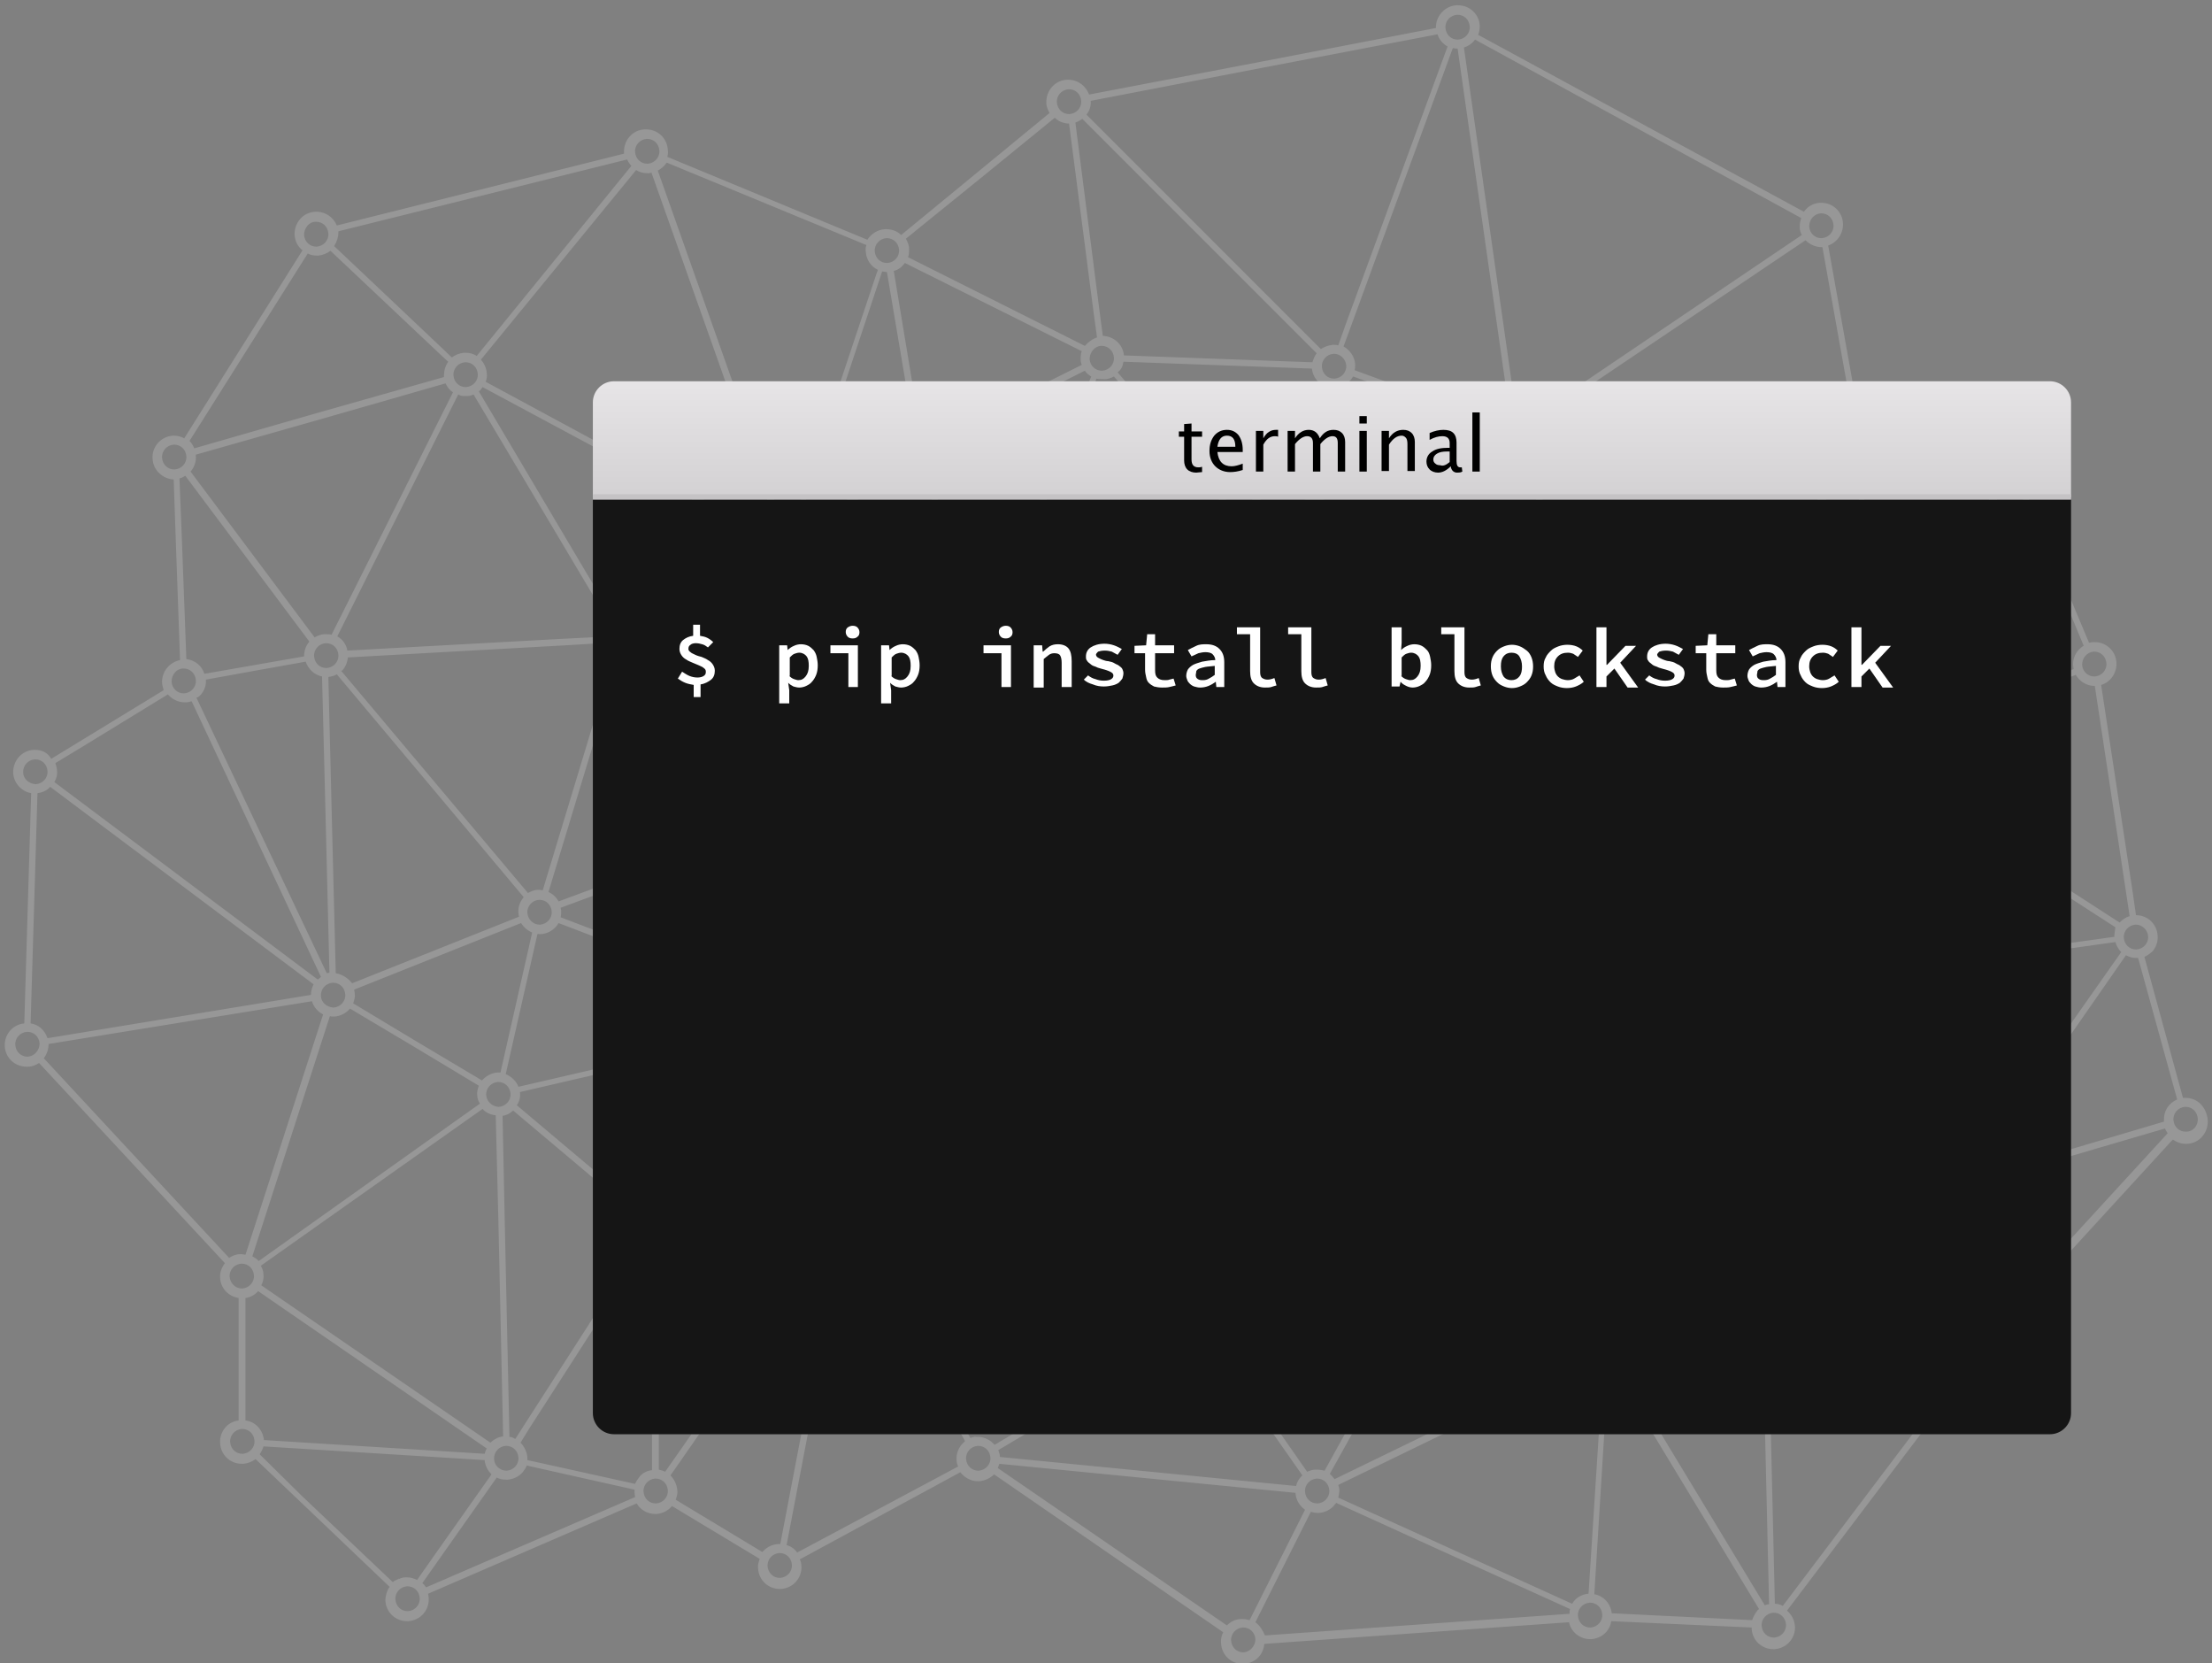 <?xml version="1.0" encoding="utf-8"?>
<!-- Generator: Adobe Illustrator 19.2.1, SVG Export Plug-In . SVG Version: 6.00 Build 0)  -->
<svg version="1.1" id="Layer_1" xmlns="http://www.w3.org/2000/svg" xmlns:xlink="http://www.w3.org/1999/xlink" x="0px" y="0px"
	 viewBox="0 0 419 315" style="enable-background:new 0 0 419 315;" xml:space="preserve">
<rect x="0" y="0" width="419" height="315" fill="#808080" stroke="none"/>
<style type="text/css">
	.st0{opacity:0.18;fill:#FFFFFF;}
	.st1{fill:#151515;}
	.st2{fill:url(#SVGID_1_);}
	.st3{fill:#FFFFFF;}
	.st4{fill:#C5C3C5;}
</style>
<path class="st0" d="M414,207.9c-0.1,0-0.2,0-0.3,0c-0.1,0-0.1,0-0.2,0l-7.3-26.7c0.5-0.2,1-0.6,1.5-1c0.7-0.8,1.1-1.9,1-3
	c-0.1-2.2-1.9-3.9-4.1-3.9c0,0,0,0,0,0l-0.6-4.2l-6-39.4c1.8-0.5,3-2.3,2.9-4.2c-0.1-2.2-1.9-3.9-4.1-3.9c-0.1,0-0.2,0-0.3,0
	c-0.3,0-0.5,0.1-0.8,0.1l-5.7-13.6l-6.9-16.5c1.3-0.8,2.1-2.2,2-3.8c-0.1-2.2-1.9-3.9-4.1-3.9c-0.1,0-0.2,0-0.3,0
	c-2.3,0.1-4,2.1-3.9,4.4c0.1,1.3,0.7,2.3,1.7,3l-25.9,47.7c-0.2-0.1-0.5-0.2-0.7-0.2l1-35.2l0.4-13.1c1-0.1,1.9-0.6,2.5-1.3
	c0.7-0.8,1.1-1.9,1-3c-0.1-2.2-1.9-3.9-4.1-3.9c0,0,0,0,0,0l-6.4-35.8c1.7-0.6,2.9-2.3,2.8-4.2c-0.1-2.2-1.9-3.9-4.1-3.9
	c-0.1,0-0.2,0-0.3,0c-1.3,0.1-2.3,0.7-3,1.7L280,6.6c0.2-0.5,0.3-1.1,0.3-1.7c-0.1-2.2-1.9-3.9-4.1-3.9c-0.1,0-0.2,0-0.3,0
	c-2.2,0.1-4,2.1-3.9,4.3l-32.7,6.3l-33,6.3c-0.6-1.6-2.1-2.8-3.9-2.8c-0.1,0-0.2,0-0.3,0c-2.3,0.1-4,2.1-3.9,4.4
	c0,0.7,0.3,1.3,0.6,1.9l-13.5,11.1l-14.6,12c-0.7-0.7-1.7-1.1-2.8-1.1c-0.1,0-0.2,0-0.3,0c-1.4,0.1-2.6,0.9-3.3,2l-37.9-15.7
	c0.1-0.4,0.2-0.8,0.1-1.3c-0.1-2.2-1.9-3.9-4.1-3.9c-0.1,0-0.2,0-0.3,0c-2.3,0.1-4,2.1-3.9,4.4c0,0.1,0,0.1,0,0.2L63.8,42.7
	c-0.6-1.5-2.1-2.6-3.8-2.6c-0.1,0-0.2,0-0.3,0c-2.3,0.1-4,2.1-3.9,4.4c0.1,1.2,0.6,2.2,1.5,2.9L34.9,83c-0.6-0.3-1.2-0.5-1.9-0.5
	c-0.1,0-0.2,0-0.3,0c-1.1,0.1-2.1,0.6-2.8,1.4c-0.7,0.8-1.1,1.9-1,3c0.1,2.1,1.9,3.8,4,3.9l0.3,8.8l0.9,25.4c-2,0.4-3.5,2.2-3.4,4.3
	c0,0.5,0.2,0.9,0.3,1.4l-21.3,13C9.1,142.6,8,142,6.7,142c-0.1,0-0.2,0-0.3,0c-2.3,0.1-4,2.1-3.9,4.4c0.1,1.9,1.6,3.5,3.4,3.8
	l-1.3,43.6c-2.2,0.2-3.8,2.1-3.7,4.3c0.1,2.2,1.9,3.9,4.1,3.9c0.1,0,0.2,0,0.3,0c0.8,0,1.5-0.3,2.1-0.7l35.2,37.9
	c-0.6,0.8-1,1.8-0.9,2.8c0.1,2,1.6,3.5,3.5,3.8v23.2c-1,0.1-1.9,0.6-2.5,1.3c-0.7,0.8-1.1,1.9-1,3c0.1,2.2,1.9,3.9,4.1,3.9
	c0.1,0,0.2,0,0.3,0c0.9-0.1,1.7-0.4,2.3-0.9l25.4,24.2c-0.5,0.7-0.8,1.7-0.8,2.6c0.1,2.2,1.9,3.9,4.1,3.9c0.1,0,0.2,0,0.3,0
	c1.1-0.1,2.1-0.6,2.8-1.4c0.7-0.8,1.1-1.9,1-3c0-0.3-0.1-0.6-0.1-0.8l39.5-17.1c0.7,1.2,2,2,3.5,2c0.1,0,0.2,0,0.3,0
	c1.1-0.1,2.1-0.6,2.8-1.4c0,0,0.1-0.1,0.1-0.1l4.8,2.9l11.8,7.1c-0.2,0.6-0.4,1.2-0.3,1.8c0.1,2.2,1.9,3.9,4.1,3.9
	c0.1,0,0.2,0,0.3,0c1.1-0.1,2.1-0.6,2.8-1.4c0.7-0.8,1.1-1.9,1-3c0-0.4-0.1-0.8-0.3-1.2l30.4-16.5c0.8,1,2,1.7,3.3,1.7
	c0.1,0,0.2,0,0.3,0c1.1-0.1,2.1-0.6,2.8-1.3l43.4,29.9c-0.3,0.6-0.5,1.3-0.4,2.1c0.1,2.2,1.9,3.9,4.1,3.9c0.1,0,0.2,0,0.3,0
	c1.1-0.1,2.1-0.6,2.8-1.4c0.6-0.7,0.9-1.5,1-2.4l57.7-4.1c0.4,1.9,2.1,3.2,4,3.2c0.1,0,0.2,0,0.3,0c1.1-0.1,2.1-0.6,2.8-1.4
	c0.5-0.6,0.8-1.2,0.9-2l26.6,1.2c0,0.1,0,0.1,0,0.2c0.1,2.2,1.9,3.9,4.1,3.9c0.1,0,0.2,0,0.3,0c1.1-0.1,2.1-0.6,2.8-1.4
	c0.7-0.8,1.1-1.9,1-3c-0.1-1.2-0.7-2.2-1.5-2.9l39-51.5c0.6,0.3,1.3,0.5,2,0.5c0.1,0,0.2,0,0.3,0c1.1-0.1,2.1-0.6,2.8-1.4
	c0.7-0.8,1.1-1.9,1-3c-0.1-0.9-0.4-1.7-0.9-2.3l28.5-31.1l0.4-0.4c0.7,0.5,1.5,0.8,2.4,0.8c0.1,0,0.2,0,0.3,0c2.3-0.1,4-2.1,3.9-4.4
	C418,209.6,416.2,207.9,414,207.9z M412.4,208.2c-1.6,0.7-2.6,2.2-2.5,4c0,0.1,0,0.2,0,0.2l-16.2,4.8l-18.3,5.4
	c-0.2-0.5-0.5-0.9-0.9-1.3l19.3-27.6l8.9-12.8c0.6,0.3,1.2,0.5,1.8,0.5c0.1,0,0.2,0,0.3,0c0.1,0,0.2,0,0.2,0L412.4,208.2z
	 M379.5,245.4c-0.1,0-0.2,0-0.3,0c-0.1,0-0.3,0-0.4,0.1l-5.4-17.3c0.5-0.2,0.9-0.6,1.3-1c0.7-0.8,1.1-1.9,1-3c0-0.1,0-0.2-0.1-0.3
	l17.1-5.1l17.4-5.1c0.1,0.3,0.3,0.6,0.5,0.9l-28.9,31.5C381.2,245.7,380.4,245.4,379.5,245.4z M375.7,248.1l-37.5-7.7
	c0-0.2,0-0.3,0-0.5c0-0.3-0.1-0.5-0.1-0.8l30.1-12.5c0.7,1.2,2,2,3.5,2c0.1,0,0.2,0,0.3,0c0.1,0,0.3,0,0.4-0.1l5.4,17.3
	C376.8,246.3,376,247.1,375.7,248.1z M334.3,304l-27.3-45.1c0.2-0.1,0.3-0.3,0.5-0.4c0.7-0.8,1.1-1.9,1-3c0-0.4-0.1-0.8-0.2-1.1
	l22.6-11.9c0.7,0.9,1.7,1.5,2.8,1.7l1.4,59.6C334.7,303.8,334.5,303.9,334.3,304z M300.9,301.8c-1.3,0.1-2.5,0.8-3.1,1.9l-24.7-11.2
	l-19.6-8.9c0.1-0.5,0.2-0.9,0.2-1.4c0-0.3-0.1-0.7-0.2-1l44.3-21.5l3.2-1.6c0.6,0.9,1.5,1.5,2.6,1.7L300.9,301.8z M232.4,307.8
	L189,278c0.1-0.3,0.2-0.5,0.3-0.8l56.1,5.5c0,0,0,0,0,0.1c0.1,1.3,0.8,2.4,1.8,3.1l-10.5,20.9c-0.4-0.1-0.8-0.2-1.3-0.2
	c-0.1,0-0.2,0-0.3,0C234,306.6,233.1,307.1,232.4,307.8z M183.8,272.3l-21.3-38.5c0.5-0.4,0.9-0.8,1.2-1.4l45.9,13.9l13.8,4.2
	c0,0.3-0.1,0.6,0,0.9c0,0.5,0.1,0.9,0.3,1.3l-35.3,20.9c-0.8-0.9-1.9-1.5-3.2-1.5c-0.1,0-0.2,0-0.3,0
	C184.6,272,184.2,272.2,183.8,272.3z M124.8,278.3v-42c1-0.1,1.8-0.6,2.5-1.3c0.6-0.7,0.9-1.5,1-2.3l12.1-0.5l15.9-0.7
	c0.2,0.8,0.7,1.5,1.3,2L126,278.7C125.6,278.5,125.2,278.4,124.8,278.3z M121.1,279.7c-0.3,0.4-0.6,0.8-0.8,1.3l-19-4.2l-1.4-0.3
	c0-0.2,0-0.4,0-0.5c-0.1-1.1-0.6-2.1-1.3-2.8l1.6-2.6l22.2-34.5c0.4,0.2,0.7,0.3,1.1,0.3v42C122.6,278.5,121.7,278.9,121.1,279.7z
	 M50,272.7c-0.2-1.9-1.6-3.5-3.5-3.7v-23.2c0.9-0.1,1.8-0.6,2.4-1.3l43.3,29.8c-0.2,0.3-0.3,0.7-0.4,1L50,272.7z M9,196.6
	c-0.5-1.5-1.7-2.6-3.2-2.8l1.3-43.6c0.9-0.1,1.8-0.5,2.4-1.2l49.9,37.4c-0.3,0.6-0.5,1.3-0.5,2L9,196.6z M35.3,124.8l-0.9-24.1
	l-0.4-10.1c0.4-0.1,0.8-0.3,1.1-0.5l23.5,31.4c-0.7,0.8-1,1.8-1,2.8l-8.6,1.5l-10.3,1.8C38.3,126.1,36.9,125,35.3,124.8z M37.1,86.1
	l23.6-6.7l23.7-6.8c0.3,0.7,0.8,1.3,1.4,1.7l-23,45.9c-0.3-0.1-0.7-0.1-1-0.1c-0.1,0-0.2,0-0.3,0c-0.7,0-1.4,0.3-1.9,0.6L36.1,89.3
	c0.7-0.8,1.1-1.9,1-3C37.1,86.3,37.1,86.2,37.1,86.1z M120.5,32.2c0.6,0.4,1.3,0.6,2.1,0.6c0.1,0,0.2,0,0.3,0c0.2,0,0.4-0.1,0.5-0.1
	l23.9,67.5c-0.6,0.3-1,0.7-1.4,1.2L92,72.3c0.2-0.5,0.3-1.1,0.2-1.7c-0.1-1-0.5-1.8-1.1-2.5L120.5,32.2z M171.4,49.8l33.5,16.7
	c-0.2,0.5-0.2,1-0.2,1.6c0,0.4,0.1,0.7,0.2,1l-27.2,13.6c-0.7-1.1-2-1.8-3.4-1.8c0,0-0.1,0-0.1,0l-4.9-29.6
	C170.2,51.1,170.9,50.5,171.4,49.8z M205,22.5l44.4,44.4c-0.4,0.5-0.6,1.1-0.8,1.7l-35.7-1.3c-0.2-2.1-1.9-3.6-4-3.7l-0.6-4.5
	l-4.6-35.9C204.1,23.1,204.6,22.8,205,22.5z M276.1,9.2l9.8,68.7c-1.1,0.3-1.9,1.1-2.5,2l-26.8-9.8c0.1-0.4,0.1-0.7,0.1-1.1
	c-0.1-1.5-1-2.7-2.2-3.4l0.7-1.9l20-54.6C275.6,9.2,275.8,9.2,276.1,9.2z M345.1,46.8c0,0,0.1,0,0.1,0l6.4,35.8
	c-0.7,0.2-1.4,0.6-1.9,1.2c-0.5,0.5-0.8,1.2-0.9,1.8l-57.6-4.1c0-0.5-0.2-1-0.4-1.5l4.4-3L342,45.5
	C342.8,46.3,343.9,46.8,345.1,46.8z M396.8,129.9C396.8,129.9,396.8,129.9,396.8,129.9l6.6,43.6c-0.8,0.2-1.4,0.7-1.9,1.2l-46.4-30
	c0.3-0.6,0.4-1.3,0.4-2c0-0.2-0.1-0.4-0.1-0.6l15.9-6l21.9-8.3C393.9,129,395.2,129.9,396.8,129.9z M371.8,226.8c0,0-0.1,0-0.1,0
	c-1.2,0-2.2-0.9-2.3-2.2c-0.1-1.3,0.9-2.4,2.2-2.5c0,0,0.1,0,0.1,0c1.2,0,2.2,0.9,2.3,2.2C374.1,225.6,373.1,226.7,371.8,226.8z
	 M335.7,236.3l10.5-41l1.5-5.9c0.1,0,0.3,0,0.4,0c0.1,0,0.2,0,0.3,0c0.5,0,0.9-0.2,1.3-0.3l19.3,32.2c-1,0.8-1.6,2.1-1.5,3.4
	c0,0.3,0.1,0.5,0.1,0.8L337.6,238C337.2,237.2,336.5,236.6,335.7,236.3z M330.2,241.5l-22.6,11.9c-0.7-0.9-1.7-1.5-2.9-1.7
	l-1.3-34.2c0.7-0.1,1.4-0.5,2-1l25.1,21.4c-0.4,0.7-0.7,1.5-0.6,2.4C330,240.8,330.1,241.1,330.2,241.5z M300.2,256
	c0,0.3,0.1,0.7,0.2,1l-2.7,1.3l-44.9,21.8c-0.3-0.4-0.6-0.7-0.9-1l21.1-37.9l6.3-11.4c0.5,0.2,0.9,0.3,1.5,0.3c0.1,0,0.2,0,0.3,0
	c0.6,0,1.3-0.2,1.8-0.6l18.5,23.4C300.6,253.7,300.1,254.8,300.2,256z M247.2,282.5c-0.1-1.3,0.9-2.4,2.2-2.5c0,0,0.1,0,0.1,0
	c1.2,0,2.2,0.9,2.3,2.2c0.1,1.3-0.9,2.4-2.2,2.5c0,0-0.1,0-0.1,0C248.3,284.7,247.3,283.8,247.2,282.5z M189.1,274.6l35.3-20.9
	c0.8,0.9,1.9,1.5,3.2,1.5c0.1,0,0.2,0,0.3,0c0.6,0,1.1-0.2,1.6-0.4l6,8.6l11.2,16c-0.6,0.5-1,1.2-1.2,2l-56.1-5.5c0,0,0,0,0-0.1
	C189.4,275.4,189.2,275,189.1,274.6z M160.3,226.3l-3.6-29.2c0.8-0.2,1.5-0.6,2-1.2c0.4-0.5,0.7-1,0.8-1.5l16.7,2.5l47.4,7.2
	c0,0.1,0,0.2,0,0.3c0,0.2,0.1,0.5,0.1,0.7l-59.6,23.6C163.3,227.2,161.9,226.3,160.3,226.3z M157.1,227.7c-0.6,0.7-1,1.7-1,2.6
	L141,231l-12.7,0.6c-0.1-0.8-0.5-1.5-1-2l13.5-16.8l12.8-16c0.6,0.4,1.3,0.6,2,0.6l3.7,29.2C158.3,226.6,157.7,227.1,157.1,227.7z
	 M124.3,234.6c0,0-0.1,0-0.1,0c-1.2,0-2.2-0.9-2.3-2.2c-0.1-1.3,0.9-2.4,2.2-2.5c0,0,0.1,0,0.1,0c1.2,0,2.2,0.9,2.3,2.2
	C126.6,233.4,125.6,234.5,124.3,234.6z M96.5,272.1l-0.9-41.3l-0.4-19.5c0.8-0.1,1.5-0.5,2-1l23.5,19.8c-0.4,0.7-0.7,1.5-0.6,2.4
	c0.1,1.1,0.6,2.1,1.4,2.8L99.2,270l-1.6,2.5C97.3,272.3,96.9,272.1,96.5,272.1z M63.6,184.3l-0.7-27.7l-0.7-28.4
	c0.6-0.1,1.1-0.2,1.6-0.5l21.4,25.5l14,16.7c-0.7,0.8-1.1,1.9-1,3c0,0.2,0.1,0.5,0.1,0.7l-31.6,12.6C66,185.3,64.9,184.5,63.6,184.3
	z M59.5,124.3c-0.1-1.3,0.9-2.4,2.2-2.5c0,0,0.1,0,0.1,0c1.2,0,2.2,0.9,2.3,2.2c0.1,1.3-0.9,2.4-2.2,2.5c0,0-0.1,0-0.1,0
	C60.6,126.5,59.6,125.6,59.5,124.3z M88.1,75c0.1,0,0.2,0,0.3,0c0.5,0,0.9-0.1,1.3-0.3l24.4,41l1.2,2.1c-0.9,0.7-1.4,1.7-1.5,2.8
	l-7.8,0.4l-40.2,2.2c-0.2-1.2-0.9-2.1-1.9-2.7l22.9-45.8C87.3,75,87.7,75,88.1,75z M91.2,73.6c0.1-0.1,0.1-0.2,0.2-0.3l25.9,13.9
	l28,15.1c-0.2,0.5-0.3,1.1-0.2,1.7c0,0.4,0.1,0.8,0.3,1.2L122,118.2l-0.8,0.4c-0.8-1-2-1.6-3.3-1.6c-0.1,0-0.2,0-0.3,0
	c-0.5,0-0.9,0.2-1.3,0.3L90.7,74.1C90.9,74,91.1,73.8,91.2,73.6z M174.2,82.7c0,0,0.1,0,0.1,0c1.2,0,2.2,0.9,2.3,2.2
	c0.1,1.3-0.9,2.4-2.2,2.5c0,0-0.1,0-0.1,0c-1.2,0-2.2-0.9-2.3-2.2C171.9,83.9,172.9,82.8,174.2,82.7z M212.8,68.5l35.7,1.3
	c0.1,1.1,0.7,2.1,1.5,2.8l-13.2,22.7c-0.5-0.2-1-0.3-1.5-0.3c-0.1,0-0.2,0-0.3,0c-0.7,0-1.4,0.3-1.9,0.6l-21.4-25.1
	C212.4,70,212.7,69.3,212.8,68.5z M256.3,71.3l0.3,0.1l26.5,9.6c-0.1,0.4-0.1,0.7-0.1,1.1c0,0.2,0,0.3,0.1,0.5l-44,14.7
	c-0.3-0.5-0.7-1-1.1-1.4l13.2-22.7c0.5,0.2,1,0.3,1.5,0.3c0.1,0,0.2,0,0.3,0C254.4,73.4,255.6,72.5,256.3,71.3z M287.4,86
	c0.2,0,0.4-0.1,0.5-0.1l16.1,45.6c-0.6,0.3-1.1,0.7-1.4,1.3l-63.2-32.3c0.2-0.5,0.3-1,0.2-1.6c0-0.2,0-0.3-0.1-0.5l44-14.7
	c0.7,1.4,2.1,2.3,3.7,2.3C287.2,86,287.3,86,287.4,86z M351.5,145.3c0,0-0.1,0-0.1,0c-1.2,0-2.2-0.9-2.3-2.2
	c-0.1-1.3,0.9-2.4,2.2-2.5c0,0,0.1,0,0.1,0c1.2,0,2.2,0.9,2.3,2.2C353.7,144.1,352.8,145.2,351.5,145.3z M350.4,147l-1.4,19.5
	l-1.1,14.6c-0.7,0-1.3,0.3-1.9,0.6l-37-43.9c0,0,0,0,0,0c0.4-0.4,0.7-0.9,0.8-1.5l37.4,6.4c0,0.1,0,0.2,0,0.4
	C347.3,145.1,348.7,146.6,350.4,147z M350.5,185.1c0.1,1.3-0.9,2.4-2.2,2.5c0,0-0.1,0-0.1,0c-1.2,0-2.2-0.9-2.3-2.2
	c-0.1-1.3,0.9-2.4,2.2-2.5c0,0,0.1,0,0.1,0C349.4,183,350.4,183.9,350.5,185.1z M302.9,215.8c0,0-0.1,0-0.1,0
	c-1.2,0-2.2-0.9-2.3-2.2c-0.1-1.3,0.9-2.4,2.2-2.5c0,0,0.1,0,0.1,0c1.2,0,2.2,0.9,2.3,2.2C305.2,214.6,304.2,215.7,302.9,215.8z
	 M249.5,278.3c-0.1,0-0.2,0-0.3,0c-0.6,0-1.1,0.2-1.6,0.4l-11.1-15.9l-6.2-8.8c0.1-0.1,0.2-0.2,0.3-0.3c0.7-0.8,1.1-1.9,1-3
	c0-0.3-0.1-0.6-0.2-0.9l45.9-21.6c0.3,0.4,0.6,0.7,0.9,1l-6.8,12.3l-20.5,37C250.5,278.4,250,278.3,249.5,278.3z M155.7,195.4
	c0,0-0.1,0-0.1,0c-1.2,0-2.2-0.9-2.3-2.2c-0.1-1.3,0.9-2.4,2.2-2.5c0,0,0.1,0,0.1,0c1.2,0,2.2,0.9,2.3,2.2
	C157.9,194.2,156.9,195.3,155.7,195.4z M126.3,228.7c-0.6-0.4-1.3-0.6-2.1-0.6c-0.1,0-0.2,0-0.3,0c-1,0.1-1.8,0.5-2.5,1l-23.5-19.8
	c0.5-0.7,0.7-1.6,0.6-2.4c0,0,0-0.1,0-0.1l28.5-6.6l24.7-5.7c0.2,0.5,0.5,0.9,0.8,1.3L126.3,228.7z M64.9,126.9
	c0.6-0.7,0.9-1.5,1-2.4l41.3-2.3l6.6-0.4c0.3,1.3,1.1,2.4,2.3,2.9l-13.3,43.9c-0.2,0-0.4-0.1-0.6-0.1c-0.1,0-0.2,0-0.3,0
	c-0.7,0-1.3,0.3-1.9,0.6l-14.3-17l-21.1-25.1C64.8,127,64.9,127,64.9,126.9z M144.4,154.8c0,0,0.1,0,0.1,0c1.2,0,2.2,0.9,2.3,2.2
	c0.1,1.3-0.9,2.4-2.2,2.5c0,0-0.1,0-0.1,0c-1.2,0-2.2-0.9-2.3-2.2C142.1,155.9,143.1,154.8,144.4,154.8z M184.9,121.8
	c0,0,0.1,0,0.1,0c1.2,0,2.2,0.9,2.3,2.2c0.1,1.3-0.9,2.4-2.2,2.5c0,0-0.1,0-0.1,0c-1.2,0-2.2-0.9-2.3-2.2
	C182.6,123,183.6,121.9,184.9,121.8z M308.1,138.6l37,43.9c-0.4,0.4-0.7,1-0.9,1.6l-56.9-8.3l-10.3-1.5c0-0.1,0-0.2,0-0.3
	c-0.1-1-0.5-1.8-1.1-2.5l17.4-20.8l10.2-12.2c0.6,0.4,1.4,0.6,2.2,0.6c0.1,0,0.2,0,0.3,0C306.9,139.2,307.5,139,308.1,138.6z
	 M228.2,247v-38.9c1-0.1,1.8-0.6,2.5-1.3c0.2-0.2,0.3-0.4,0.5-0.6l42.1,17.3l3.7,1.5c-0.1,0.4-0.2,0.8-0.1,1.3
	c0,0.3,0.1,0.6,0.2,0.9L231,248.8C230.4,247.8,229.3,247.2,228.2,247z M225.9,200.3l-8.1-12.8l-6.4-10.1c0.7-0.6,1.3-1.5,1.4-2.5
	h56.1c0.1,0.4,0.2,0.8,0.3,1.2l-38.6,25.3c-0.8-0.9-1.9-1.4-3.1-1.4c-0.1,0-0.2,0-0.3,0C226.8,200,226.3,200.1,225.9,200.3z
	 M155.5,189c-0.1,0-0.2,0-0.3,0c-0.1,0-0.2,0-0.4,0.1l-6.6-21.6l-2-6.7c0.5-0.2,1-0.6,1.3-1c0.3-0.3,0.5-0.7,0.7-1.1l21.6,5.8
	l34.8,9.3c0,0.2,0,0.4,0,0.6c0,0.2,0.1,0.4,0.1,0.6l-6.7,2.3l-39,13.7C158.5,189.9,157.1,189,155.5,189z M151.9,191.1l-1.7-0.6
	l-44-16.8c0.1-0.4,0.1-0.8,0.1-1.2c0-0.2-0.1-0.4-0.1-0.6l34.7-12.8c0.7,1.3,2.1,2.2,3.6,2.2c0.1,0,0.2,0,0.3,0c0.1,0,0.2,0,0.4-0.1
	l8.6,28.2C153,189.8,152.3,190.4,151.9,191.1z M206.5,174.3c-0.1-1.3,0.9-2.4,2.2-2.5c0,0,0.1,0,0.1,0c1.2,0,2.2,0.9,2.3,2.2
	c0.1,1.3-0.9,2.4-2.2,2.5c0,0-0.1,0-0.1,0C207.6,176.5,206.5,175.6,206.5,174.3z M235.4,103.2c0.1,0,0.2,0,0.3,0
	c0.4,0,0.7-0.1,1-0.2l20.7,41.4l13.3,26.5c-0.9,0.6-1.6,1.6-1.7,2.8h-56.1c-0.2-1.4-1-2.5-2.1-3.1l23.9-67.4
	C234.9,103.2,235.1,103.2,235.4,103.2z M275.3,174.2c0.1,1.3-0.9,2.4-2.2,2.5c0,0-0.1,0-0.1,0c-1.2,0-2.2-0.9-2.3-2.2
	c-0.1-1.3,0.9-2.4,2.2-2.5c0,0,0.1,0,0.1,0C274.2,172,275.2,172.9,275.3,174.2z M277.3,223.9l-4.1-1.7l-41.7-17.2
	c0.1-0.4,0.2-0.8,0.1-1.3c0-0.5-0.2-1-0.4-1.5l38.6-25.3c0.8,0.9,1.9,1.4,3.1,1.4c0,0,0,0,0,0l1.2,8.1l5.4,35.5
	C278.6,222.4,277.8,223,277.3,223.9z M302.8,137.9l-10.3,12.3l-17.4,20.7c-0.6-0.4-1.4-0.6-2.2-0.6c-0.1,0-0.2,0-0.3,0
	c-0.4,0-0.7,0.1-1,0.2l-34-67.9c0.4-0.3,0.7-0.6,1-1l63.2,32.3c-0.2,0.5-0.3,1-0.2,1.6C301.8,136.4,302.2,137.2,302.8,137.9z
	 M237.7,99c0.1,1.3-0.9,2.4-2.2,2.5c0,0-0.1,0-0.1,0c-1.2,0-2.2-0.9-2.3-2.2c-0.1-1.3,0.9-2.4,2.2-2.5c0,0,0.1,0,0.1,0
	C236.6,96.8,237.6,97.7,237.7,99z M233.5,102.8l-23.9,67.4c-0.3-0.1-0.6-0.1-0.8-0.1c-0.1,0-0.2,0-0.3,0c-0.3,0-0.7,0.1-1,0.2
	l-13.1-28l-6.9-14.8c0.2-0.2,0.5-0.4,0.7-0.6c0.7-0.8,1.1-1.9,1-3c0-0.3-0.1-0.6-0.2-0.9l43-21.5C232.4,102,232.9,102.4,233.5,102.8
	z M182.4,127.3c0.7,0.6,1.6,1,2.6,1c0.1,0,0.2,0,0.3,0c0.4,0,0.8-0.1,1.1-0.2l7.2,15.4l12.9,27.4c-0.7,0.5-1.2,1.1-1.5,1.9
	l-34.4-9.2l-21.9-5.9c0-0.2,0-0.5,0-0.7c0-0.7-0.3-1.3-0.6-1.8L182.4,127.3z M140.4,157.3c0,0.2,0.1,0.4,0.1,0.6l-34.7,12.8
	c-0.4-0.8-1.1-1.4-1.9-1.8l13.3-43.9c0.2,0,0.4,0.1,0.6,0.1c0.1,0,0.2,0,0.3,0c0.6,0,1.2-0.2,1.7-0.5l21.8,29.5
	C140.8,155,140.4,156.1,140.4,157.3z M120.2,120.9c0.1,1.3-0.9,2.4-2.2,2.5c0,0-0.1,0-0.1,0c-1.2,0-2.2-0.9-2.3-2.2
	c-0.1-1.3,0.9-2.4,2.2-2.5c0,0,0.1,0,0.1,0C119.1,118.7,120.2,119.7,120.2,120.9z M99.9,172.9c-0.1-1.3,0.9-2.4,2.2-2.5
	c0,0,0.1,0,0.1,0c1.2,0,2.2,0.9,2.3,2.2c0.1,1.3-0.9,2.4-2.2,2.5c0,0-0.1,0-0.1,0C101,175.1,100,174.1,99.9,172.9z M102.2,176.9
	c0.1,0,0.2,0,0.3,0c1.1-0.1,2.1-0.6,2.8-1.4c0.2-0.2,0.4-0.5,0.5-0.7l43,16.4l2.7,1c-0.1,0.4-0.1,0.8-0.1,1.2c0,0,0,0.1,0,0.1
	l-53.2,12.3c-0.4-1.1-1.3-1.9-2.4-2.4l6-26.5C102,176.8,102.1,176.9,102.2,176.9z M159.5,192.3L200,178l5.2-1.8
	c0.7,1.3,2,2.1,3.6,2.1c0.1,0,0.2,0,0.3,0c0.5,0,0.9-0.2,1.4-0.3l6.1,9.6l8.4,13.4c-0.6,0.5-1,1.2-1.3,1.9l-45.8-7l-18.2-2.8
	c0-0.1,0-0.2,0-0.3C159.6,192.7,159.6,192.5,159.5,192.3z M225.3,204.2c-0.1-1.3,0.9-2.4,2.2-2.5c0,0,0.1,0,0.1,0
	c1.2,0,2.2,0.9,2.3,2.2c0.1,1.3-0.9,2.4-2.2,2.5c0,0-0.1,0-0.1,0C226.4,206.4,225.3,205.5,225.3,204.2z M227.4,248.8
	c0,0,0.1,0,0.1,0c1.2,0,2.2,0.9,2.3,2.2c0.1,1.3-0.9,2.4-2.2,2.5c0,0-0.1,0-0.1,0c-1.2,0-2.2-0.9-2.3-2.2
	C225.2,249.9,226.2,248.8,227.4,248.8z M278.5,226.2c-0.1-1.3,0.9-2.4,2.2-2.5c0,0,0.1,0,0.1,0c1.2,0,2.2,0.9,2.3,2.2
	c0.1,1.3-0.9,2.4-2.2,2.5c0,0-0.1,0-0.1,0C279.6,228.3,278.6,227.4,278.5,226.2z M280.8,221.9C280.8,221.9,280.8,221.9,280.8,221.9
	l-5.2-33.9l-1.5-9.8c0.3-0.1,0.5-0.2,0.8-0.3l24.8,32.7c-0.8,0.8-1.3,1.9-1.2,3.1c0,0.4,0.1,0.9,0.3,1.2l-14.9,8.5
	C283.3,222.5,282.2,221.9,280.8,221.9z M302.8,209.4c-0.1,0-0.2,0-0.3,0c-0.6,0-1.2,0.2-1.7,0.5l-24.8-32.7c0.1-0.1,0.1-0.1,0.2-0.2
	c0.4-0.5,0.7-1,0.9-1.6l15.6,2.3l51.5,7.5c0,0.1,0,0.2,0,0.3c0,0.5,0.2,1,0.3,1.4l-12.7,7.9l-25.8,16
	C305.2,209.9,304,209.4,302.8,209.4z M308.2,135c0.1,1.3-0.9,2.4-2.2,2.5c0,0-0.1,0-0.1,0c-1.2,0-2.2-0.9-2.3-2.2
	c-0.1-1.3,0.9-2.4,2.2-2.5c0,0,0.1,0,0.1,0C307.1,132.8,308.1,133.8,308.2,135z M211,71.3l21.4,25.1c-0.7,0.8-1.1,1.8-1,3
	c0,0.4,0.1,0.7,0.2,1l-43,21.5c-0.3-0.5-0.7-0.9-1.2-1.2l18.7-45l1.6-4c0.3,0.1,0.7,0.1,1,0.1c0.1,0,0.2,0,0.3,0
	C209.7,71.9,210.4,71.6,211,71.3z M206.7,71.3l-2.3,5.5l-18.1,43.4c-0.4-0.1-0.8-0.2-1.2-0.2c-0.1,0-0.2,0-0.3,0c0,0,0,0-0.1,0
	L176,88.8c1.5-0.7,2.6-2.2,2.5-4c0-0.4-0.1-0.7-0.2-1l27.2-13.6C205.7,70.6,206.2,71,206.7,71.3z M174.3,89.1c0.1,0,0.2,0,0.3,0
	c0.1,0,0.2,0,0.3,0l8.7,31.2c-0.6,0.2-1.2,0.6-1.6,1.1c0,0.1-0.1,0.1-0.1,0.2l-28.8-16.3c0.2-0.5,0.3-1.1,0.3-1.7
	c0-0.6-0.2-1.2-0.5-1.7L162,95l9.5-7.1C172.2,88.7,173.2,89.1,174.3,89.1z M152.5,106.3l28.7,16.2c-0.2,0.6-0.3,1.2-0.3,1.8
	c0,0.7,0.3,1.4,0.7,2l-34.3,27.7c-0.5-0.5-1.2-0.8-1.9-1l2.4-27.5l1.6-17.6c0,0,0,0,0,0C150.7,107.9,151.8,107.2,152.5,106.3z
	 M146.7,125.5l-2.4,27.5c0,0,0,0,0,0c-0.6,0-1.2,0.2-1.7,0.5L120.8,124c0.8-0.8,1.3-1.9,1.2-3.2c0-0.4-0.1-0.8-0.3-1.2l24.2-13.3
	c0.6,0.8,1.4,1.3,2.3,1.5L146.7,125.5z M67.1,187.4l31.6-12.6c0.5,0.8,1.2,1.4,2.1,1.8l-6,26.5c-0.1,0-0.2,0-0.3,0
	c-0.1,0-0.2,0-0.3,0c-1.2,0.1-2.2,0.7-2.9,1.5l-12.1-7.2L66.9,190c0.2-0.6,0.4-1.2,0.3-1.8C67.2,187.9,67.1,187.7,67.1,187.4z
	 M92.1,207.4c-0.1-1.3,0.9-2.4,2.2-2.5c0,0,0.1,0,0.1,0c1.2,0,2.2,0.9,2.3,2.2c0.1,1.3-0.9,2.4-2.2,2.5c0,0-0.1,0-0.1,0
	C93.2,209.5,92.2,208.6,92.1,207.4z M164.3,229.7l59.7-23.6c0.6,1.1,1.7,1.8,3,2V247c-1.4,0.2-2.6,1.1-3.1,2.3l-59.6-18
	c0.1-0.4,0.1-0.8,0.1-1.2C164.3,230,164.3,229.9,164.3,229.7z M302.3,252.2l-18.5-23.4c0,0,0.1-0.1,0.1-0.1c0.7-0.8,1.1-1.9,1-3
	c0-0.4-0.1-0.9-0.3-1.2l14.9-8.5c0.7,0.9,1.7,1.4,2.8,1.6l1.3,34.2C303.1,251.8,302.7,252,302.3,252.2z M331.4,237l-25.1-21.4
	c0.5-0.7,0.7-1.6,0.6-2.4c0-0.5-0.2-1-0.3-1.4l27.9-17.3l10.6-6.6c0.4,0.5,0.9,0.9,1.6,1.2l-0.4,1.5L334.5,236c-0.1,0-0.3,0-0.4,0
	c-0.1,0-0.2,0-0.3,0C332.9,236.1,332,236.4,331.4,237z M371.7,220.3c-0.1,0-0.2,0-0.3,0c-0.5,0-0.9,0.2-1.3,0.3l-19.3-32.2
	c0.2-0.1,0.3-0.3,0.5-0.5c0.7-0.8,1-1.7,1-2.7l22.7-3.2l25.7-3.6c0.2,0.7,0.6,1.4,1.1,1.9l-8.3,11.8l-19.9,28.5
	C373,220.5,372.4,220.3,371.7,220.3z M400.5,177.4l-25.8,3.6l-22.6,3.1c-0.4-1.4-1.6-2.6-3.1-2.9l1-13.5l1.5-20.7
	c1.1-0.1,2.1-0.6,2.8-1.4c0,0,0,0,0,0l46.4,30C400.6,176.3,400.5,176.8,400.5,177.4z M350.9,138.9c-1.6,0.2-3,1.3-3.4,2.8l-37.4-6.5
	c0-0.1,0-0.2,0-0.4c-0.1-0.9-0.4-1.6-0.9-2.3L350.4,90c0.5,0.4,1.1,0.6,1.8,0.7l-0.4,14.3L350.9,138.9z M308.3,131.8
	c-0.7-0.5-1.5-0.8-2.4-0.8c-0.1,0-0.2,0-0.3,0c-0.2,0-0.4,0.1-0.5,0.1L289,85.5c1.1-0.6,1.8-1.6,2.1-2.8l57.6,4.1
	c0.1,0.9,0.4,1.7,0.9,2.3L308.3,131.8z M289.4,81.7c0.1,1.3-0.9,2.4-2.2,2.5c0,0-0.1,0-0.1,0c-1.2,0-2.2-0.9-2.3-2.2
	c-0.1-1.3,0.9-2.4,2.2-2.5c0,0,0.1,0,0.1,0C288.3,79.6,289.3,80.5,289.4,81.7z M255,69.2c0.1,1.3-0.9,2.4-2.2,2.5c0,0-0.1,0-0.1,0
	c-1.2,0-2.2-0.9-2.3-2.2c-0.1-1.3,0.9-2.4,2.2-2.5c0,0,0.1,0,0.1,0C253.9,67,254.9,68,255,69.2z M208.6,65.5c0,0,0.1,0,0.1,0
	c1.2,0,2.2,0.9,2.3,2.2c0.1,1.3-0.9,2.4-2.2,2.5c0,0-0.1,0-0.1,0c-1.2,0-2.2-0.9-2.3-2.2C206.4,66.7,207.4,65.5,208.6,65.5z
	 M168,51.5C168.1,51.5,168.1,51.5,168,51.5l5,29.6c-1.8,0.6-3,2.3-2.9,4.2c0,0.6,0.2,1.2,0.5,1.7l-9.1,6.8l-9.5,7.1
	c-0.3-0.3-0.7-0.6-1.1-0.8l16.2-48.7C167.6,51.5,167.8,51.5,168,51.5z M151.6,103.7c0.1,1.3-0.9,2.4-2.2,2.5c0,0-0.1,0-0.1,0
	c-1.2,0-2.2-0.9-2.3-2.2c-0.1-1.3,0.9-2.4,2.2-2.5c0,0,0.1,0,0.1,0C150.5,101.5,151.5,102.4,151.6,103.7z M90.5,70.8
	c0.1,1.3-0.9,2.4-2.2,2.5c0,0-0.1,0-0.1,0c-1.2,0-2.2-0.9-2.3-2.2c-0.1-1.3,0.9-2.4,2.2-2.5c0,0,0.1,0,0.1,0
	C89.4,68.6,90.4,69.5,90.5,70.8z M38,131.6c0.7-0.8,1.1-1.8,1-2.9l10.5-1.9l8.4-1.5c0.5,1.4,1.6,2.5,3.1,2.8l0.7,27.7l0.7,28.4
	c-0.2,0-0.4,0.1-0.5,0.1l-24.7-52.2C37.5,132.1,37.7,131.9,38,131.6z M60.8,188.6c-0.1-1.3,0.9-2.4,2.2-2.5c0,0,0.1,0,0.1,0
	c1.2,0,2.2,0.9,2.3,2.2c0.1,1.3-0.9,2.4-2.2,2.5c0,0-0.1,0-0.1,0C61.9,190.7,60.8,189.8,60.8,188.6z M63.1,192.5c0.1,0,0.2,0,0.3,0
	c1.1-0.1,2.1-0.6,2.8-1.4c0,0,0.1-0.1,0.1-0.1l12.1,7.2l12.3,7.4c-0.2,0.6-0.4,1.2-0.3,1.8c0,0.6,0.2,1.1,0.5,1.6l-41.9,29.8
	c-0.3-0.4-0.7-0.6-1.2-0.9l14.7-45.5C62.6,192.5,62.8,192.5,63.1,192.5z M91.4,210c0.6,0.7,1.5,1.1,2.5,1.2l0.5,19.9l0.9,40.9
	c-0.9,0.1-1.8,0.6-2.4,1.2l-43.4-29.8c0.3-0.6,0.5-1.3,0.4-2.1c0-0.6-0.2-1.1-0.5-1.6L91.4,210z M93.6,276.3
	c-0.1-1.3,0.9-2.4,2.2-2.5c0,0,0.1,0,0.1,0c1.2,0,2.2,0.9,2.3,2.2c0.1,1.3-0.9,2.4-2.2,2.5c0,0-0.1,0-0.1,0
	C94.7,278.5,93.6,277.5,93.6,276.3z M160.4,232.7c0,0-0.1,0-0.1,0c-1.2,0-2.2-0.9-2.3-2.2c-0.1-1.3,0.9-2.4,2.2-2.5c0,0,0.1,0,0.1,0
	c1.2,0,2.2,0.9,2.3,2.2C162.6,231.5,161.6,232.6,160.4,232.7z M237.8,307.2l10.5-20.9c0.4,0.1,0.8,0.2,1.3,0.2c0.1,0,0.2,0,0.3,0
	c1.1-0.1,2.1-0.6,2.8-1.4c0.1-0.2,0.3-0.3,0.4-0.5l18.9,8.6l25.4,11.5c-0.1,0.3-0.1,0.6-0.1,0.9l-57.7,4.1
	C239.2,308.7,238.6,307.8,237.8,307.2z M304.5,258.1c0,0-0.1,0-0.1,0c-1.2,0-2.2-0.9-2.3-2.2c-0.1-1.3,0.9-2.4,2.2-2.5
	c0,0,0.1,0,0.1,0c1.2,0,2.2,0.9,2.3,2.2C306.7,256.9,305.8,258,304.5,258.1z M334.2,242.4c0,0-0.1,0-0.1,0c-1.2,0-2.2-0.9-2.3-2.2
	c-0.1-1.3,0.9-2.4,2.2-2.5c0,0,0.1,0,0.1,0c1.2,0,2.2,0.9,2.3,2.2C336.5,241.2,335.5,242.3,334.2,242.4z M406.9,177.3
	c0.1,1.3-0.9,2.4-2.2,2.5c0,0-0.1,0-0.1,0c-1.2,0-2.2-0.9-2.3-2.2c-0.1-1.3,0.9-2.4,2.2-2.5c0,0,0.1,0,0.1,0
	C405.8,175.1,406.8,176.1,406.9,177.3z M396.6,123.4c0,0,0.1,0,0.1,0c1.2,0,2.2,0.9,2.3,2.2c0.1,1.3-0.9,2.4-2.2,2.5
	c0,0-0.1,0-0.1,0c-1.2,0-2.2-0.9-2.3-2.2C394.4,124.6,395.3,123.5,396.6,123.4z M381,85.8c0,0,0.1,0,0.1,0c1.2,0,2.2,0.9,2.3,2.2
	c0.1,1.3-0.9,2.4-2.2,2.5c0,0-0.1,0-0.1,0c-1.2,0-2.2-0.9-2.3-2.2C378.7,87,379.7,85.9,381,85.8z M379.7,92c0.4,0.2,0.9,0.3,1.4,0.3
	c0.1,0,0.2,0,0.3,0c0.3,0,0.5-0.1,0.8-0.1l12.5,30.1c-0.4,0.2-0.7,0.5-1,0.8c-0.7,0.8-1.1,1.9-1,3c0,0.2,0.1,0.4,0.1,0.6l-22.4,8.5
	l-15.4,5.8c-0.3-0.5-0.7-1-1.1-1.3L379.7,92z M355.1,86.4c0.1,1.3-0.9,2.4-2.2,2.5c0,0-0.1,0-0.1,0c-1.2,0-2.2-0.9-2.3-2.2
	c-0.1-1.3,0.9-2.4,2.2-2.5c0,0,0.1,0,0.1,0C354,84.3,355,85.2,355.1,86.4z M344.9,40.4c0,0,0.1,0,0.1,0c1.2,0,2.2,0.9,2.3,2.2
	c0.1,1.3-0.9,2.4-2.2,2.5c0,0-0.1,0-0.1,0c-1.2,0-2.2-0.9-2.3-2.2C342.7,41.6,343.6,40.5,344.9,40.4z M341.2,41.3
	c-0.2,0.5-0.3,1.1-0.3,1.7c0,0.6,0.2,1.1,0.4,1.5l-47.8,32.3l-3.4,2.3c-0.8-0.8-1.8-1.4-3-1.4l-9.8-68.7c0.9-0.3,1.6-0.8,2.1-1.5
	L341.2,41.3z M276,2.8c0,0,0.1,0,0.1,0c1.2,0,2.2,0.9,2.3,2.2c0.1,1.3-0.9,2.4-2.2,2.5c0,0-0.1,0-0.1,0c-1.2,0-2.2-0.9-2.3-2.2
	C273.7,4,274.7,2.9,276,2.8z M272.3,6.5c0.3,1,1,1.8,1.9,2.3l-19.4,52.9l-1.3,3.7c-0.3-0.1-0.6-0.1-0.8-0.1c-0.1,0-0.2,0-0.3,0
	c-0.8,0.1-1.6,0.4-2.2,0.8l-44.4-44.4c0.6-0.7,0.9-1.7,0.8-2.6l32.7-6.3L272.3,6.5z M202.4,16.9c0,0,0.1,0,0.1,0
	c1.2,0,2.2,0.9,2.3,2.2c0.1,1.3-0.9,2.4-2.2,2.5c0,0-0.1,0-0.1,0c-1.2,0-2.2-0.9-2.3-2.2C200.1,18.1,201.1,17,202.4,16.9z
	 M186.3,33.3l13.5-11c0.7,0.7,1.7,1.1,2.7,1.1l4.6,35.4l0.7,5.1c-0.9,0.3-1.7,0.9-2.3,1.6L172,48.7c0.2-0.5,0.2-1,0.2-1.6
	c0-0.7-0.3-1.3-0.6-1.9L186.3,33.3z M167.9,45.1c0,0,0.1,0,0.1,0c1.2,0,2.2,0.9,2.3,2.2c0.1,1.3-0.9,2.4-2.2,2.5c0,0-0.1,0-0.1,0
	c-1.2,0-2.2-0.9-2.3-2.2C165.6,46.3,166.6,45.2,167.9,45.1z M164.1,46.4c-0.1,0.4-0.2,0.8-0.1,1.3c0.1,1.5,1,2.8,2.3,3.4l-0.3,0.8
	l-16,47.9c-0.2,0-0.5-0.1-0.7-0.1c-0.1,0-0.2,0-0.3,0c-0.2,0-0.4,0.1-0.5,0.1l-23.9-67.5c0.4-0.2,0.8-0.5,1.2-0.9
	c0.2-0.2,0.3-0.4,0.5-0.6L164.1,46.4z M122.5,26.3c0,0,0.1,0,0.1,0c1.2,0,2.2,0.9,2.3,2.2c0.1,1.3-0.9,2.4-2.2,2.5c0,0-0.1,0-0.1,0
	c-1.2,0-2.2-0.9-2.3-2.2C120.2,27.5,121.2,26.4,122.5,26.3z M118.8,30.2c0.2,0.5,0.5,0.9,0.8,1.2l-29.3,36c-0.6-0.4-1.3-0.6-2.1-0.6
	c-0.1,0-0.2,0-0.3,0c-0.9,0.1-1.7,0.4-2.3,0.9l-2.2-2.1L63.3,46.6c0.5-0.8,0.8-1.7,0.8-2.6c0-0.1,0-0.1,0-0.2L118.8,30.2z M59.8,42
	c0,0,0.1,0,0.1,0c1.2,0,2.2,0.9,2.3,2.2c0.1,1.3-0.9,2.4-2.2,2.5c0,0-0.1,0-0.1,0c-1.2,0-2.2-0.9-2.3-2.2C57.6,43.2,58.5,42,59.8,42
	z M60,48.4c0.1,0,0.2,0,0.3,0c0.9-0.1,1.6-0.4,2.3-0.9l21.1,19.9l1.2,1.1c-0.5,0.7-0.8,1.6-0.8,2.6c0,0.1,0,0.2,0,0.3l-23.3,6.6
	l-24,6.9c-0.2-0.5-0.5-1-0.9-1.4L58.3,48C58.8,48.3,59.4,48.4,60,48.4z M30.7,86.7c-0.1-1.3,0.9-2.4,2.2-2.5c0,0,0.1,0,0.1,0
	c1.2,0,2.2,0.9,2.3,2.2c0.1,1.3-0.9,2.4-2.2,2.5c0,0-0.1,0-0.1,0C31.8,88.9,30.8,88,30.7,86.7z M34.7,126.6c0,0,0.1,0,0.1,0
	c1.2,0,2.2,0.9,2.3,2.2c0.1,1.3-0.9,2.4-2.2,2.5c0,0-0.1,0-0.1,0c-1.2,0-2.2-0.9-2.3-2.2C32.5,127.7,33.5,126.6,34.7,126.6z
	 M15.8,141.3l16-9.8c0.8,0.9,1.9,1.5,3.2,1.5c0.1,0,0.2,0,0.3,0c0.3,0,0.6-0.1,1-0.2L60.8,185c-0.2,0.2-0.4,0.3-0.6,0.5l-49.9-37.4
	c0.4-0.7,0.6-1.4,0.5-2.2c0-0.5-0.2-0.9-0.3-1.4L15.8,141.3z M4.4,146.3c-0.1-1.3,0.9-2.4,2.2-2.5c0,0,0.1,0,0.1,0
	c1.2,0,2.2,0.9,2.3,2.2c0.1,1.3-0.9,2.4-2.2,2.5c0,0-0.1,0-0.1,0C5.5,148.4,4.4,147.5,4.4,146.3z M5.3,200.1c0,0-0.1,0-0.1,0
	c-1.2,0-2.2-0.9-2.3-2.2c-0.1-1.3,0.9-2.4,2.2-2.5c0,0,0.1,0,0.1,0c1.2,0,2.2,0.9,2.3,2.2C7.5,198.9,6.5,200,5.3,200.1z M8.3,200.4
	c0.6-0.8,0.9-1.7,0.9-2.7l49.9-8.1c0.3,1.1,1.1,2,2.1,2.5l-14.7,45.5c-0.2,0-0.5-0.1-0.7-0.1c-0.1,0-0.2,0-0.3,0
	c-0.8,0-1.5,0.3-2.1,0.7l-1.3-1.4L8.3,200.4z M43.5,241.8c-0.1-1.3,0.9-2.4,2.2-2.5c0,0,0.1,0,0.1,0c1.2,0,2.2,0.9,2.3,2.2
	c0.1,1.3-0.9,2.4-2.2,2.5c0,0-0.1,0-0.1,0C44.6,244,43.6,243,43.5,241.8z M46,275.3c0,0-0.1,0-0.1,0c-1.2,0-2.2-0.9-2.3-2.2
	c-0.1-1.3,0.9-2.4,2.2-2.5c0,0,0.1,0,0.1,0c1.2,0,2.2,0.9,2.3,2.2C48.3,274.1,47.3,275.2,46,275.3z M49.2,275.4
	c0.3-0.5,0.6-1,0.7-1.5l41.9,2.6c0.1,1.1,0.6,2,1.3,2.7L83,293.5l-4,5.7c-0.6-0.3-1.2-0.5-1.9-0.5c-0.1,0-0.2,0-0.3,0
	c-0.4,0-0.8,0.1-1.2,0.3l-0.1-0.1l0,0.1c-0.4,0.2-0.8,0.3-1.1,0.6l-17.3-16.4L49.2,275.4z M77.3,305.1c0,0-0.1,0-0.1,0
	c-1.2,0-2.2-0.9-2.3-2.2c-0.1-1.3,0.9-2.4,2.2-2.5c0,0,0.1,0,0.1,0c1.2,0,2.2,0.9,2.3,2.2C79.6,303.9,78.6,305,77.3,305.1z
	 M80.7,300.6c-0.2-0.3-0.4-0.6-0.7-0.8l5.7-8.1l8.4-11.9c0.5,0.3,1.1,0.4,1.8,0.4c0.1,0,0.2,0,0.3,0c1.1-0.1,2.1-0.6,2.8-1.4
	c0.3-0.4,0.6-0.8,0.8-1.3l0.3,0.1l20.1,4.5c0,0.2,0,0.4,0,0.6c0,0.3,0.1,0.6,0.1,0.8L80.7,300.6z M124.3,284.7c0,0-0.1,0-0.1,0
	c-1.2,0-2.2-0.9-2.3-2.2c-0.1-1.3,0.9-2.4,2.2-2.5c0,0,0.1,0,0.1,0c1.2,0,2.2,0.9,2.3,2.2C126.6,283.5,125.6,284.6,124.3,284.7z
	 M131.8,286.3L128,284c0.2-0.6,0.4-1.2,0.3-1.8c-0.1-1.1-0.6-2.1-1.3-2.8l31.5-45.2c0.1,0.1,0.3,0.1,0.4,0.1l-11.1,58.1
	c-0.1,0-0.1,0-0.2,0c-0.1,0-0.2,0-0.3,0c-1.2,0.1-2.2,0.7-2.9,1.5L131.8,286.3z M147.8,298.8c0,0-0.1,0-0.1,0
	c-1.2,0-2.2-0.9-2.3-2.2c-0.1-1.3,0.9-2.4,2.2-2.5c0,0,0.1,0,0.1,0c1.2,0,2.2,0.9,2.3,2.2C150.1,297.6,149.1,298.7,147.8,298.8z
	 M151,294c-0.5-0.7-1.2-1.2-2-1.4l11.1-58.1c0,0,0.1,0,0.1,0c0.1,0,0.2,0,0.3,0c0.4,0,0.7-0.1,1-0.2l21.3,38.6
	c-0.2,0.2-0.4,0.4-0.6,0.6c-0.7,0.8-1.1,1.9-1,3c0,0.4,0.1,0.8,0.3,1.2L151,294z M185.4,278.5c0,0-0.1,0-0.1,0
	c-1.2,0-2.2-0.9-2.3-2.2c-0.1-1.3,0.9-2.4,2.2-2.5c0,0,0.1,0,0.1,0c1.2,0,2.2,0.9,2.3,2.2C187.7,277.3,186.7,278.4,185.4,278.5z
	 M235.6,312.9c0,0-0.1,0-0.1,0c-1.2,0-2.2-0.9-2.3-2.2c-0.1-1.3,0.9-2.4,2.2-2.5c0,0,0.1,0,0.1,0c1.2,0,2.2,0.9,2.3,2.2
	C237.8,311.7,236.8,312.8,235.6,312.9z M301.3,308.2c0,0-0.1,0-0.1,0c-1.2,0-2.2-0.9-2.3-2.2c-0.1-1.3,0.9-2.4,2.2-2.5
	c0,0,0.1,0,0.1,0c1.2,0,2.2,0.9,2.3,2.2C303.6,307,302.6,308.1,301.3,308.2z M305.3,305.5c-0.2-1.8-1.5-3.3-3.3-3.6l2.6-42
	c0.4,0,0.9-0.2,1.3-0.3l27.3,45.1c-0.1,0.1-0.3,0.2-0.4,0.4c-0.4,0.5-0.7,1.1-0.9,1.7L305.3,305.5z M336.1,310.1c0,0-0.1,0-0.1,0
	c-1.2,0-2.2-0.9-2.3-2.2c-0.1-1.3,0.9-2.4,2.2-2.5c0,0,0.1,0,0.1,0c1.2,0,2.2,0.9,2.3,2.2C338.4,308.9,337.4,310,336.1,310.1z
	 M336.2,303.7l-1.4-59.5c0.9-0.2,1.8-0.6,2.4-1.3c0.3-0.4,0.6-0.8,0.8-1.3l37.5,7.8c0,0.2,0,0.3,0,0.5c0.1,1,0.5,1.9,1.2,2.6
	l-39,51.6C337.1,303.8,336.7,303.7,336.2,303.7z M379.7,251.8c0,0-0.1,0-0.1,0c-1.2,0-2.2-0.9-2.3-2.2c-0.1-1.3,0.9-2.4,2.2-2.5
	c0,0,0.1,0,0.1,0c1.2,0,2.2,0.9,2.3,2.2C381.9,250.6,381,251.7,379.7,251.8z M414.1,214.3c0,0-0.1,0-0.1,0c-1.2,0-2.2-0.9-2.3-2.2
	c-0.1-1.3,0.9-2.4,2.2-2.5c0,0,0.1,0,0.1,0c1.2,0,2.2,0.9,2.3,2.2C416.4,213.2,415.4,214.3,414.1,214.3z"/>
<path class="st1" d="M388.3,271.6h-272c-2.2,0-4-1.8-4-4v-173h280v173C392.3,269.8,390.5,271.6,388.3,271.6z"/>
<linearGradient id="SVGID_1_" gradientUnits="userSpaceOnUse" x1="252.275" y1="72.188" x2="252.275" y2="94.188">
	<stop  offset="3.437899e-02" style="stop-color:#E6E4E6"/>
	<stop  offset="1" style="stop-color:#D3D1D3"/>
	<stop  offset="1" style="stop-color:#D3D1D3"/>
</linearGradient>
<path class="st2" d="M392.3,94.2h-280v-18c0-2.2,1.8-4,4-4h272c2.2,0,4,1.8,4,4V94.2z"/>
<g>
	<path d="M226.6,89.5c-0.7,0-1.3-0.2-1.7-0.6c-0.4-0.4-0.6-1-0.6-1.7v-4.5h-1v-1h1v-1.4l1.4-0.1v1.5h2v1h-2v4.3c0,1,0.4,1.5,1.3,1.5
		c0.2,0,0.4,0,0.7-0.1v1C227.3,89.4,226.9,89.5,226.6,89.5z"/>
	<path d="M235.4,89c-0.9,0.3-1.7,0.4-2.4,0.4c-1.1,0-2.1-0.4-2.8-1.1s-1.1-1.7-1.1-2.9c0-1.2,0.3-2.1,0.9-2.9
		c0.6-0.7,1.4-1.1,2.4-1.1c0.9,0,1.6,0.3,2.2,1c0.5,0.7,0.8,1.6,0.8,2.8l0,0.4h-4.8c0.2,1.8,1.1,2.7,2.7,2.7c0.6,0,1.3-0.2,2.1-0.5
		V89z M230.6,84.6h3.4c0-1.4-0.5-2.1-1.6-2.1C231.4,82.5,230.8,83.2,230.6,84.6z"/>
	<path d="M237.9,89.3v-7.7h1.4V83c0.6-1.1,1.4-1.6,2.4-1.6c0.1,0,0.3,0,0.4,0v1.3c-0.2-0.1-0.5-0.1-0.6-0.1c-0.9,0-1.6,0.5-2.2,1.6
		v5.1H237.9z"/>
	<path d="M243.9,89.3v-7.7h1.4V83c0.7-1.1,1.6-1.6,2.6-1.6c1,0,1.7,0.5,2.1,1.6c0.7-1.1,1.5-1.6,2.6-1.6c0.7,0,1.2,0.2,1.6,0.6
		s0.6,1,0.6,1.7v5.6h-1.4v-5.4c0-0.9-0.3-1.3-1-1.3c-0.7,0-1.5,0.5-2.3,1.5v5.2h-1.4v-5.4c0-0.9-0.4-1.3-1.1-1.3
		c-0.7,0-1.5,0.5-2.3,1.5v5.2H243.9z"/>
	<path d="M257.5,80.2v-1.4h1.4v1.4H257.5z M257.5,89.3v-7.7h1.4v7.7H257.5z"/>
	<path d="M261.7,89.3v-7.7h1.4V83c0.7-1.1,1.6-1.6,2.7-1.6c0.7,0,1.2,0.2,1.6,0.6s0.6,1,0.6,1.7v5.5h-1.4v-5.1c0-0.6-0.1-1-0.3-1.2
		c-0.2-0.2-0.4-0.4-0.8-0.4c-0.9,0-1.7,0.6-2.4,1.7v5H261.7z"/>
	<path d="M274.8,88.3c-0.8,0.8-1.6,1.2-2.4,1.2c-0.6,0-1.2-0.2-1.6-0.6s-0.6-0.9-0.6-1.5c0-0.8,0.4-1.5,1.1-1.9
		c0.7-0.5,1.7-0.7,3-0.7h0.3v-0.9c0-0.9-0.5-1.3-1.4-1.3c-0.7,0-1.5,0.2-2.4,0.7V82c0.9-0.4,1.8-0.6,2.6-0.6c0.9,0,1.5,0.2,1.9,0.6
		s0.6,1,0.6,1.8v3.5c0,0.8,0.2,1.2,0.7,1.2c0.1,0,0.2,0,0.3,0l0.1,0.8c-0.3,0.2-0.7,0.2-1,0.2C275.4,89.5,274.9,89.1,274.8,88.3z
		 M274.6,87.5v-2l-0.5,0c-0.8,0-1.4,0.1-1.9,0.4c-0.5,0.3-0.7,0.7-0.7,1.1c0,0.3,0.1,0.6,0.4,0.8c0.2,0.2,0.5,0.3,0.9,0.3
		C273.3,88.3,273.9,88.1,274.6,87.5z"/>
	<path d="M278.9,89.3V78.1h1.4v11.2H278.9z"/>
</g>
<g>
	<path class="st3" d="M134.1,122.6c-0.4-0.3-0.7-0.5-1.1-0.6c-0.3-0.1-0.8-0.2-1.2-0.2c-0.4,0-0.8,0.1-1,0.3
		c-0.3,0.2-0.4,0.4-0.4,0.8c0,0.2,0.1,0.4,0.4,0.6c0.2,0.2,0.5,0.3,0.9,0.5s0.8,0.3,1.2,0.4c0.4,0.2,0.8,0.3,1.2,0.6
		c0.4,0.2,0.7,0.5,0.9,0.8c0.2,0.3,0.4,0.7,0.4,1.2c0,0.7-0.2,1.3-0.7,1.7s-1.2,0.8-2,0.9v2.4h-1.3v-2.3c-0.6-0.1-1.1-0.2-1.6-0.4
		s-1-0.5-1.4-0.8l0.8-1.3c0.5,0.3,0.9,0.6,1.4,0.8c0.5,0.2,1,0.3,1.5,0.3c0.5,0,0.9-0.1,1.2-0.3c0.3-0.2,0.4-0.4,0.4-0.8
		c0-0.3-0.1-0.5-0.4-0.7c-0.2-0.2-0.5-0.3-0.9-0.5c-0.4-0.2-0.8-0.3-1.2-0.5c-0.4-0.2-0.8-0.3-1.2-0.6c-0.4-0.2-0.7-0.5-0.9-0.8
		c-0.2-0.3-0.4-0.7-0.4-1.2c0-0.7,0.2-1.3,0.7-1.7s1.1-0.7,1.9-0.8v-2.1h1.3v2.1c0.6,0.1,1,0.2,1.4,0.4c0.4,0.2,0.8,0.5,1.1,0.8
		L134.1,122.6z"/>
	<path class="st3" d="M149.5,130.7v2.5h-1.9v-11h1.5l0.1,0.9h0c0.3-0.3,0.7-0.6,1.2-0.8c0.4-0.2,0.9-0.3,1.3-0.3
		c0.5,0,1,0.1,1.4,0.3c0.4,0.2,0.7,0.5,1,0.8c0.3,0.4,0.5,0.8,0.6,1.3c0.1,0.5,0.2,1,0.2,1.6c0,0.7-0.1,1.3-0.3,1.8
		c-0.2,0.5-0.5,1-0.8,1.3c-0.3,0.4-0.7,0.6-1.1,0.8c-0.4,0.2-0.9,0.3-1.3,0.3c-0.4,0-0.7-0.1-1.1-0.2c-0.4-0.2-0.7-0.4-1-0.7
		L149.5,130.7z M149.5,128c0.3,0.3,0.6,0.5,0.9,0.6c0.3,0.1,0.6,0.2,0.8,0.2c0.6,0,1-0.2,1.4-0.7c0.4-0.5,0.6-1.1,0.6-2
		c0-0.8-0.1-1.4-0.4-1.8c-0.3-0.4-0.8-0.7-1.4-0.7c-0.3,0-0.6,0.1-0.9,0.2c-0.3,0.1-0.6,0.4-0.9,0.7V128z"/>
	<path class="st3" d="M157.3,122.2h5.2v7.9h-1.8v-6.4h-3.4V122.2z M161.5,120.9c-0.4,0-0.7-0.1-0.9-0.3c-0.2-0.2-0.4-0.5-0.4-0.9
		s0.1-0.7,0.4-0.9c0.3-0.2,0.6-0.3,0.9-0.3c0.4,0,0.7,0.1,0.9,0.3c0.2,0.2,0.4,0.5,0.4,0.9s-0.1,0.7-0.4,0.9
		C162.2,120.8,161.9,120.9,161.5,120.9z"/>
	<path class="st3" d="M168.8,130.7v2.5h-1.9v-11h1.5l0.1,0.9h0c0.3-0.3,0.7-0.6,1.2-0.8c0.4-0.2,0.9-0.3,1.3-0.3
		c0.5,0,1,0.1,1.4,0.3c0.4,0.2,0.7,0.5,1,0.8c0.3,0.4,0.5,0.8,0.6,1.3c0.1,0.5,0.2,1,0.2,1.6c0,0.7-0.1,1.3-0.3,1.8
		c-0.2,0.5-0.5,1-0.8,1.3c-0.3,0.4-0.7,0.6-1.1,0.8c-0.4,0.2-0.9,0.3-1.3,0.3c-0.4,0-0.7-0.1-1.1-0.2c-0.4-0.2-0.7-0.4-1-0.7
		L168.8,130.7z M168.8,128c0.3,0.3,0.6,0.5,0.9,0.6c0.3,0.1,0.6,0.2,0.8,0.2c0.6,0,1-0.2,1.4-0.7c0.4-0.5,0.6-1.1,0.6-2
		c0-0.8-0.1-1.4-0.4-1.8c-0.3-0.4-0.8-0.7-1.4-0.7c-0.3,0-0.6,0.1-0.9,0.2c-0.3,0.1-0.6,0.4-0.9,0.7V128z"/>
	<path class="st3" d="M186.3,122.2h5.2v7.9h-1.8v-6.4h-3.4V122.2z M190.5,120.9c-0.4,0-0.7-0.1-0.9-0.3c-0.2-0.2-0.4-0.5-0.4-0.9
		s0.1-0.7,0.4-0.9c0.3-0.2,0.6-0.3,0.9-0.3c0.4,0,0.7,0.1,0.9,0.3c0.2,0.2,0.4,0.5,0.4,0.9s-0.1,0.7-0.4,0.9
		C191.2,120.8,190.9,120.9,190.5,120.9z"/>
	<path class="st3" d="M195.9,122.2h1.5l0.1,1.2h0.1c0.4-0.4,0.8-0.7,1.2-1c0.5-0.3,1-0.4,1.6-0.4c0.9,0,1.6,0.3,2,0.8
		c0.4,0.5,0.6,1.3,0.6,2.4v4.9h-1.9v-4.6c0-0.6-0.1-1.1-0.3-1.4s-0.6-0.4-1.1-0.4c-0.4,0-0.7,0.1-1,0.3s-0.6,0.5-1,0.8v5.4h-1.9
		V122.2z"/>
	<path class="st3" d="M206.1,127.9c0.4,0.3,0.9,0.6,1.4,0.7c0.5,0.2,1,0.3,1.6,0.3c0.6,0,1.1-0.1,1.4-0.3c0.3-0.2,0.4-0.4,0.4-0.7
		c0-0.3-0.2-0.5-0.6-0.7s-1-0.4-1.8-0.6c-0.4-0.1-0.7-0.2-1.1-0.4c-0.4-0.1-0.7-0.3-0.9-0.5c-0.3-0.2-0.5-0.4-0.6-0.6
		c-0.2-0.2-0.2-0.5-0.2-0.8c0-0.7,0.3-1.3,0.9-1.7c0.6-0.4,1.5-0.7,2.6-0.7c0.6,0,1.2,0.1,1.8,0.3s1.1,0.5,1.5,0.7l-0.8,1.1
		c-0.4-0.2-0.7-0.4-1.1-0.6c-0.4-0.1-0.8-0.2-1.3-0.2c-0.6,0-1,0.1-1.3,0.2c-0.2,0.2-0.4,0.4-0.4,0.6c0,0.1,0.1,0.3,0.2,0.4
		c0.1,0.1,0.3,0.2,0.5,0.3c0.2,0.1,0.4,0.2,0.7,0.3c0.3,0.1,0.6,0.2,0.9,0.2c0.5,0.1,0.9,0.2,1.2,0.4s0.7,0.3,0.9,0.5
		c0.3,0.2,0.5,0.4,0.6,0.6c0.1,0.2,0.2,0.5,0.2,0.8c0,0.3-0.1,0.7-0.2,1c-0.2,0.3-0.4,0.5-0.7,0.8c-0.3,0.2-0.7,0.4-1.2,0.5
		c-0.5,0.1-1,0.2-1.6,0.2c-0.7,0-1.4-0.1-2.1-0.4c-0.7-0.2-1.3-0.5-1.7-0.9L206.1,127.9z"/>
	<path class="st3" d="M217,123.7h-2.1v-1.4l2.2-0.1l0.2-2.1h1.5v2.1h3.6v1.5h-3.6v3.2c0,0.7,0.1,1.1,0.4,1.4
		c0.3,0.3,0.7,0.5,1.4,0.5c0.3,0,0.7,0,0.9-0.1c0.3-0.1,0.5-0.1,0.8-0.2l0.4,1.3c-0.4,0.1-0.7,0.2-1.2,0.3c-0.4,0.1-0.9,0.1-1.4,0.1
		c-0.6,0-1.1-0.1-1.5-0.2c-0.4-0.2-0.7-0.4-1-0.7s-0.4-0.6-0.5-1.1c-0.1-0.4-0.2-0.9-0.2-1.4V123.7z"/>
	<path class="st3" d="M224.7,128c0-0.4,0.1-0.8,0.3-1.2c0.2-0.3,0.5-0.6,1-0.9c0.4-0.2,1-0.4,1.7-0.6c0.7-0.1,1.5-0.3,2.5-0.3
		c0-0.4-0.2-0.8-0.5-1.1s-0.8-0.4-1.4-0.4c-0.4,0-0.9,0.1-1.3,0.2c-0.4,0.2-0.9,0.4-1.3,0.6l-0.7-1.2c0.5-0.3,1-0.5,1.6-0.8
		s1.3-0.3,1.9-0.3c1.1,0,1.9,0.3,2.5,0.9c0.6,0.6,0.9,1.4,0.9,2.5v4.7h-1.5l-0.1-1h0c-0.4,0.3-0.9,0.6-1.4,0.8
		c-0.5,0.2-1,0.3-1.6,0.3c-0.4,0-0.7-0.1-1.1-0.2c-0.3-0.1-0.6-0.3-0.8-0.5c-0.2-0.2-0.4-0.4-0.5-0.7S224.7,128.3,224.7,128z
		 M226.5,127.8c0,0.4,0.1,0.6,0.4,0.8c0.3,0.2,0.6,0.2,1,0.2c0.4,0,0.8-0.1,1.1-0.3c0.4-0.2,0.7-0.4,1.1-0.7v-1.7
		c-0.7,0.1-1.3,0.1-1.8,0.2c-0.5,0.1-0.8,0.2-1.1,0.3s-0.5,0.3-0.6,0.5C226.6,127.4,226.5,127.6,226.5,127.8z"/>
	<path class="st3" d="M234.4,118.8h4.3v8.5c0,0.5,0.1,0.9,0.4,1.1c0.3,0.2,0.6,0.3,1,0.3c0.4,0,0.8-0.1,1.3-0.3l0.4,1.4
		c-0.4,0.1-0.7,0.2-1,0.3s-0.7,0.1-1.2,0.1c-0.9,0-1.6-0.3-2.1-0.8c-0.5-0.5-0.7-1.3-0.7-2.3v-7h-2.5V118.8z"/>
	<path class="st3" d="M244.1,118.8h4.3v8.5c0,0.5,0.1,0.9,0.4,1.1c0.3,0.2,0.6,0.3,1,0.3c0.4,0,0.8-0.1,1.3-0.3l0.4,1.4
		c-0.4,0.1-0.7,0.2-1,0.3s-0.7,0.1-1.2,0.1c-0.9,0-1.6-0.3-2.1-0.8c-0.5-0.5-0.7-1.3-0.7-2.3v-7h-2.5V118.8z"/>
	<path class="st3" d="M263.6,118.8h1.9v2.9l-0.1,1.4c0.3-0.3,0.7-0.6,1.2-0.8c0.4-0.2,0.9-0.3,1.3-0.3c0.5,0,1,0.1,1.4,0.3
		c0.4,0.2,0.7,0.5,1,0.8s0.5,0.8,0.6,1.3c0.1,0.5,0.2,1,0.2,1.6c0,0.7-0.1,1.3-0.3,1.8c-0.2,0.5-0.5,1-0.8,1.3
		c-0.3,0.4-0.7,0.6-1.1,0.8c-0.4,0.2-0.9,0.3-1.3,0.3c-0.4,0-0.8-0.1-1.2-0.3s-0.8-0.4-1.1-0.8h0l-0.2,0.9h-1.5V118.8z M265.4,128
		c0.3,0.3,0.6,0.5,0.9,0.6c0.3,0.1,0.6,0.2,0.8,0.2c0.6,0,1-0.2,1.4-0.7c0.4-0.5,0.6-1.1,0.6-2c0-0.8-0.1-1.4-0.4-1.8
		c-0.3-0.4-0.8-0.7-1.4-0.7c-0.3,0-0.6,0.1-0.9,0.2c-0.3,0.1-0.6,0.4-0.9,0.7V128z"/>
	<path class="st3" d="M273.1,118.8h4.3v8.5c0,0.5,0.1,0.9,0.4,1.1c0.3,0.2,0.6,0.3,1,0.3c0.4,0,0.8-0.1,1.3-0.3l0.4,1.4
		c-0.4,0.1-0.7,0.2-1,0.3s-0.7,0.1-1.2,0.1c-0.9,0-1.6-0.3-2.1-0.8c-0.5-0.5-0.7-1.3-0.7-2.3v-7h-2.5V118.8z"/>
	<path class="st3" d="M282.4,126.2c0-0.7,0.1-1.2,0.3-1.7c0.2-0.5,0.5-0.9,0.9-1.3s0.8-0.6,1.3-0.8c0.5-0.2,1-0.3,1.5-0.3
		s1,0.1,1.5,0.3c0.5,0.2,0.9,0.5,1.3,0.8s0.7,0.8,0.9,1.3c0.2,0.5,0.3,1.1,0.3,1.7c0,0.7-0.1,1.2-0.3,1.7c-0.2,0.5-0.5,0.9-0.9,1.3
		s-0.8,0.6-1.3,0.8c-0.5,0.2-1,0.3-1.5,0.3s-1-0.1-1.5-0.3c-0.5-0.2-0.9-0.4-1.3-0.8s-0.7-0.8-0.9-1.3
		C282.5,127.4,282.4,126.8,282.4,126.2z M284.3,126.2c0,0.8,0.2,1.4,0.5,1.9c0.4,0.5,0.9,0.7,1.5,0.7c0.6,0,1.1-0.2,1.5-0.7
		c0.4-0.5,0.5-1.1,0.5-1.9c0-0.8-0.2-1.4-0.5-1.9s-0.9-0.7-1.5-0.7c-0.6,0-1.1,0.2-1.5,0.7S284.3,125.4,284.3,126.2z"/>
	<path class="st3" d="M292.4,126.2c0-0.7,0.1-1.2,0.4-1.7c0.2-0.5,0.6-0.9,1-1.3s0.9-0.6,1.4-0.8c0.5-0.2,1.1-0.3,1.7-0.3
		c0.6,0,1.2,0.1,1.7,0.3s0.9,0.5,1.2,0.8l-0.9,1.2c-0.3-0.2-0.6-0.4-0.9-0.6c-0.3-0.1-0.6-0.2-1-0.2c-0.8,0-1.4,0.2-1.9,0.7
		c-0.5,0.5-0.7,1.1-0.7,1.9c0,0.4,0.1,0.8,0.2,1.1c0.1,0.3,0.3,0.6,0.5,0.8c0.2,0.2,0.5,0.4,0.8,0.5c0.3,0.1,0.7,0.2,1.1,0.2
		c0.4,0,0.9-0.1,1.2-0.3s0.7-0.4,1-0.6l0.8,1.2c-0.4,0.4-1,0.7-1.5,0.9s-1.1,0.3-1.7,0.3c-0.6,0-1.2-0.1-1.7-0.3
		c-0.5-0.2-1-0.4-1.4-0.8c-0.4-0.4-0.7-0.8-0.9-1.3C292.5,127.4,292.4,126.8,292.4,126.2z"/>
	<path class="st3" d="M302.4,118.8h1.9v7.1h0.1l3.5-3.6h2l-3,3.2l3.4,4.7h-2l-2.5-3.6l-1.5,1.5v2h-1.9V118.8z"/>
	<path class="st3" d="M312.4,127.9c0.4,0.3,0.9,0.6,1.4,0.7c0.5,0.2,1,0.3,1.6,0.3c0.6,0,1.1-0.1,1.4-0.3c0.3-0.2,0.4-0.4,0.4-0.7
		c0-0.3-0.2-0.5-0.6-0.7s-1-0.4-1.8-0.6c-0.4-0.1-0.7-0.2-1.1-0.4c-0.4-0.1-0.7-0.3-0.9-0.5c-0.3-0.2-0.5-0.4-0.6-0.6
		c-0.2-0.2-0.2-0.5-0.2-0.8c0-0.7,0.3-1.3,0.9-1.7c0.6-0.4,1.5-0.7,2.6-0.7c0.6,0,1.2,0.1,1.8,0.3s1.1,0.5,1.5,0.7l-0.8,1.1
		c-0.4-0.2-0.7-0.4-1.1-0.6c-0.4-0.1-0.8-0.2-1.3-0.2c-0.6,0-1,0.1-1.3,0.2c-0.2,0.2-0.4,0.4-0.4,0.6c0,0.1,0.1,0.3,0.2,0.4
		c0.1,0.1,0.3,0.2,0.5,0.3c0.2,0.1,0.4,0.2,0.7,0.3c0.3,0.1,0.6,0.2,0.9,0.2c0.5,0.1,0.9,0.2,1.2,0.4s0.7,0.3,0.9,0.5
		c0.3,0.2,0.5,0.4,0.6,0.6c0.1,0.2,0.2,0.5,0.2,0.8c0,0.3-0.1,0.7-0.2,1c-0.2,0.3-0.4,0.5-0.7,0.8c-0.3,0.2-0.7,0.4-1.2,0.5
		c-0.5,0.1-1,0.2-1.6,0.2c-0.7,0-1.4-0.1-2.1-0.4c-0.7-0.2-1.3-0.5-1.7-0.9L312.4,127.9z"/>
	<path class="st3" d="M323.3,123.7h-2.1v-1.4l2.2-0.1l0.2-2.1h1.5v2.1h3.6v1.5h-3.6v3.2c0,0.7,0.1,1.1,0.4,1.4
		c0.3,0.3,0.7,0.5,1.4,0.5c0.3,0,0.7,0,0.9-0.1c0.3-0.1,0.5-0.1,0.8-0.2l0.4,1.3c-0.4,0.1-0.7,0.2-1.2,0.3c-0.4,0.1-0.9,0.1-1.4,0.1
		c-0.6,0-1.1-0.1-1.5-0.2c-0.4-0.2-0.7-0.4-1-0.7s-0.4-0.6-0.5-1.1c-0.1-0.4-0.2-0.9-0.2-1.4V123.7z"/>
	<path class="st3" d="M331,128c0-0.4,0.1-0.8,0.3-1.2c0.2-0.3,0.5-0.6,1-0.9c0.4-0.2,1-0.4,1.7-0.6c0.7-0.1,1.5-0.3,2.5-0.3
		c0-0.4-0.2-0.8-0.5-1.1s-0.8-0.4-1.4-0.4c-0.4,0-0.9,0.1-1.3,0.2c-0.4,0.2-0.9,0.4-1.3,0.6l-0.7-1.2c0.5-0.3,1-0.5,1.6-0.8
		s1.3-0.3,1.9-0.3c1.1,0,1.9,0.3,2.5,0.9c0.6,0.6,0.9,1.4,0.9,2.5v4.7h-1.5l-0.1-1h0c-0.4,0.3-0.9,0.6-1.4,0.8
		c-0.5,0.2-1,0.3-1.6,0.3c-0.4,0-0.7-0.1-1.1-0.2c-0.3-0.1-0.6-0.3-0.8-0.5c-0.2-0.2-0.4-0.4-0.5-0.7S331,128.3,331,128z
		 M332.8,127.8c0,0.4,0.1,0.6,0.4,0.8c0.3,0.2,0.6,0.2,1,0.2c0.4,0,0.8-0.1,1.1-0.3c0.4-0.2,0.7-0.4,1.1-0.7v-1.7
		c-0.7,0.1-1.3,0.1-1.8,0.2c-0.5,0.1-0.8,0.2-1.1,0.3s-0.5,0.3-0.6,0.5C332.9,127.4,332.8,127.6,332.8,127.8z"/>
	<path class="st3" d="M340.7,126.2c0-0.7,0.1-1.2,0.4-1.7c0.2-0.5,0.6-0.9,1-1.3s0.9-0.6,1.4-0.8c0.5-0.2,1.1-0.3,1.7-0.3
		c0.6,0,1.2,0.1,1.7,0.3s0.9,0.5,1.2,0.8l-0.9,1.2c-0.3-0.2-0.6-0.4-0.9-0.6c-0.3-0.1-0.6-0.2-1-0.2c-0.8,0-1.4,0.2-1.9,0.7
		c-0.5,0.5-0.7,1.1-0.7,1.9c0,0.4,0.1,0.8,0.2,1.1c0.1,0.3,0.3,0.6,0.5,0.8c0.2,0.2,0.5,0.4,0.8,0.5c0.3,0.1,0.7,0.2,1.1,0.2
		c0.4,0,0.9-0.1,1.2-0.3s0.7-0.4,1-0.6l0.8,1.2c-0.4,0.4-1,0.7-1.5,0.9s-1.1,0.3-1.7,0.3c-0.6,0-1.2-0.1-1.7-0.3
		c-0.5-0.2-1-0.4-1.4-0.8c-0.4-0.4-0.7-0.8-0.9-1.3C340.8,127.4,340.7,126.8,340.7,126.2z"/>
	<path class="st3" d="M350.7,118.8h1.9v7.1h0.1l3.5-3.6h2l-3,3.2l3.4,4.7h-2l-2.5-3.6l-1.5,1.5v2h-1.9V118.8z"/>
</g>
<rect x="112.3" y="93.6" class="st4" width="280" height="1"/>
</svg>
